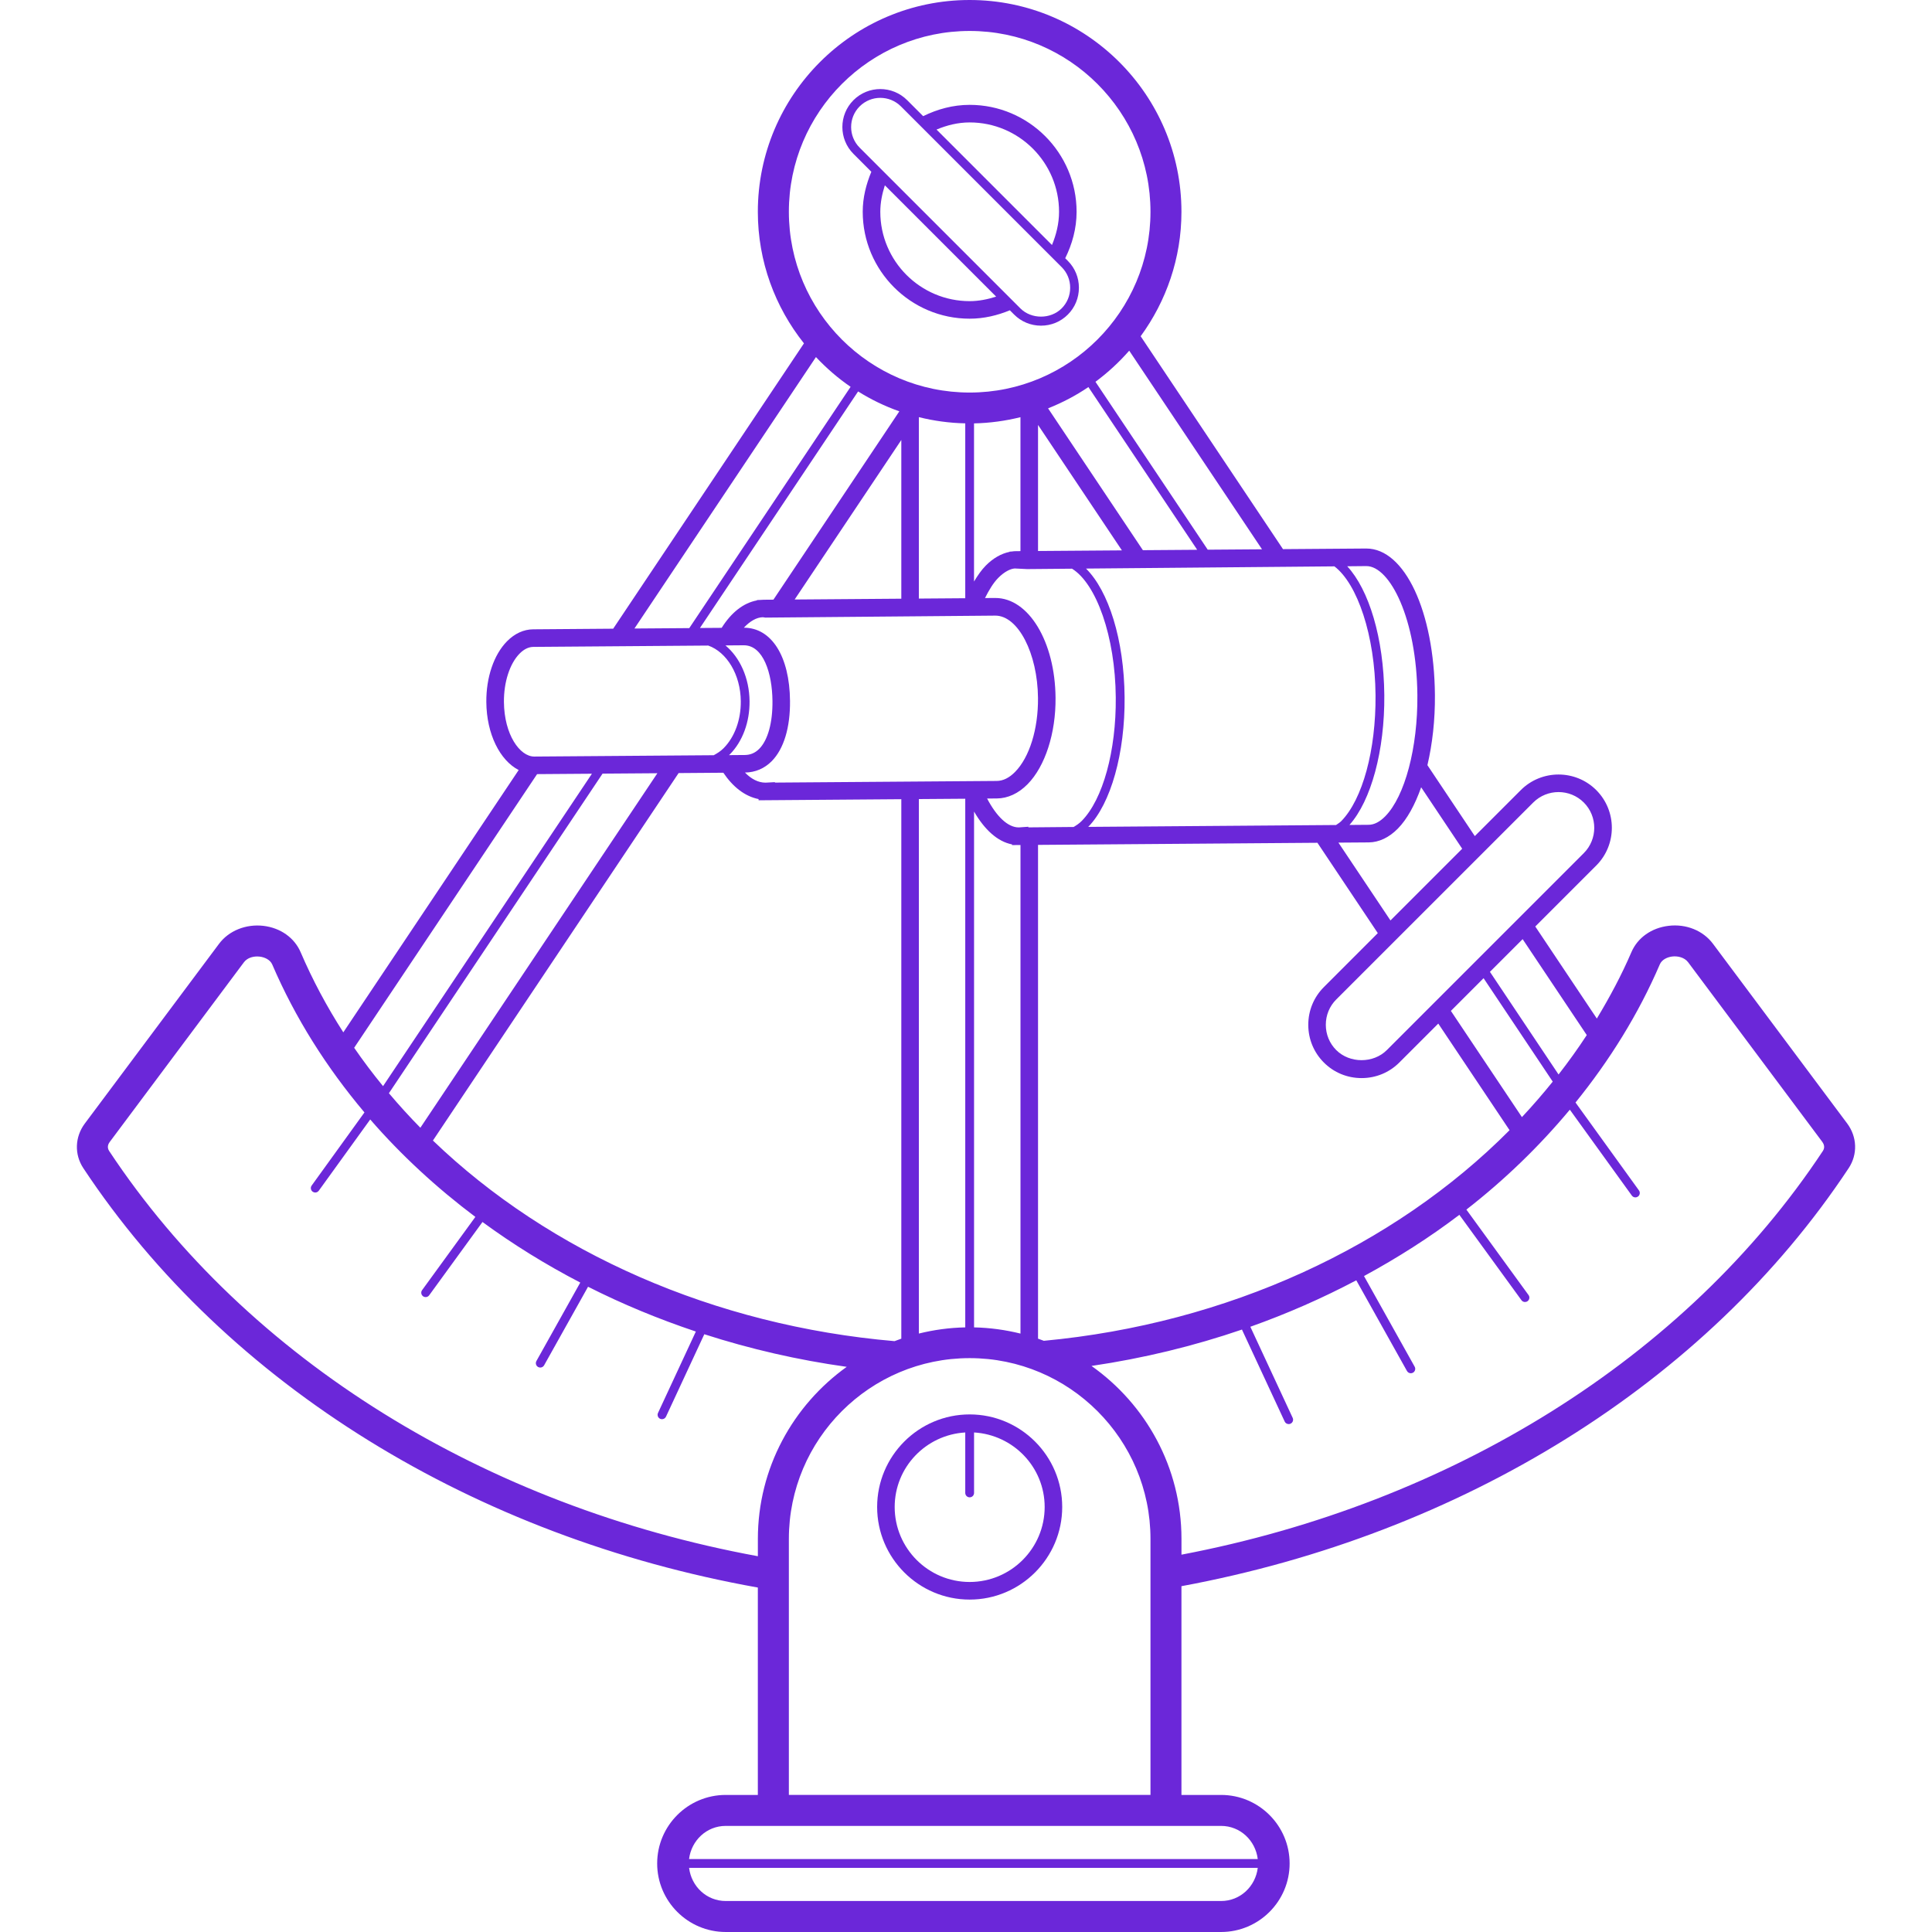 <?xml version="1.0" encoding="iso-8859-1"?>
<!-- Generator: Adobe Illustrator 19.0.0, SVG Export Plug-In . SVG Version: 6.00 Build 0)  -->
<svg xmlns="http://www.w3.org/2000/svg" xmlns:xlink="http://www.w3.org/1999/xlink" version="1.1" id="Layer_1" x="0px" y="0px" viewBox="0 0 249.332 249.332" style="enable-background:new 0 0 249.332 249.332;" xml:space="preserve" width="512px" height="512px">
<g>
	<g>
		<g>
			<path d="M238.386,144.988l-17.32-23.188c-1.264-1.7-3.456-2.592-5.72-2.32c-2.212,0.26-4.012,1.536-4.812,3.412     c-1.272,2.96-2.792,5.796-4.456,8.556l-7.944-11.88l7.868-7.868c2.684-2.684,2.684-7.052,0-9.736c-2.68-2.68-7.056-2.68-9.736,0     l-5.936,5.936l-6.116-9.152c0.64-2.732,0.996-5.82,0.968-9.064c-0.096-10.784-3.9-18.896-8.852-18.896h-0.032l-10.724,0.08     l-18.368-27.476c3.296-4.516,5.264-10.056,5.264-16.06C152.47,12.26,140.21,0,125.134,0c-15.072,0-27.332,12.26-27.332,27.332     c0,6.416,2.236,12.312,5.952,16.98l-24.62,36.824c-5.352,0.04-10.148,0.076-10.32,0.08c-1.228,0.008-2.396,0.544-3.384,1.548     c-1.7,1.724-2.696,4.66-2.668,7.844c0.036,4.144,1.76,7.528,4.176,8.768l-22.632,33.852c-2.116-3.292-3.964-6.744-5.504-10.332     c-0.804-1.876-2.604-3.152-4.816-3.412c-2.252-0.256-4.452,0.624-5.72,2.32l-17.32,23.192c-1.288,1.724-1.368,3.984-0.196,5.756     c18.616,28.128,50.624,47.62,87.052,54.128v26.764h-4.148c-4.876,0-8.844,3.968-8.844,8.844c0,4.876,3.968,8.844,8.844,8.844     h63.932c4.876,0,8.844-3.968,8.844-8.844c0-4.876-3.968-8.844-8.844-8.844h-5.116v-26.94     c36.04-6.676,67.656-26.068,86.108-53.948C239.754,148.98,239.678,146.72,238.386,144.988z M204.778,133.58     c-1.136,1.744-2.356,3.436-3.64,5.088l-8.856-13.248l4.22-4.22L204.778,133.58z M87.578,99.768     c2.616-0.02,4.732-0.036,5.772-0.044c1.208,1.796,2.756,3.048,4.548,3.4v0.156l18.42-0.14v69.62     c-0.292,0.1-0.584,0.208-0.872,0.32c-23.264-2-44.52-11.416-59.576-25.888L87.578,99.768z M54.25,145.54     c-1.416-1.44-2.768-2.924-4.06-4.456L77.762,99.84c2.296-0.016,4.756-0.036,7.076-0.052L54.25,145.54z M128.438,79.448     c0.004,0,0.012,0,0.016,0c2.936,0,5.452,4.86,5.504,10.628c0.036,3.996-1.096,7.652-2.96,9.544     c-0.752,0.768-1.552,1.16-2.368,1.164l-28.62,0.212l-0.008-0.056l-1.192,0.064c-0.008,0-0.016,0-0.024,0     c-0.948,0-1.848-0.484-2.644-1.304c1.328-0.016,2.524-0.524,3.46-1.476c1.552-1.576,2.388-4.336,2.352-7.772     c-0.048-5.744-2.384-9.444-5.952-9.444h-0.004c0.792-0.848,1.644-1.336,2.448-1.352l0.34,0.048L128.438,79.448z M118.582,77.248     V53.836c1.928,0.476,3.928,0.756,5.988,0.8v22.568L118.582,77.248z M144.786,71.028l-10.824,0.08V54.84L144.786,71.028z      M135.258,52.7c1.84-0.736,3.588-1.648,5.204-2.748l14.04,21l-7.008,0.052L135.258,52.7z M138.35,73.392     c3.132,1.94,5.576,8.716,5.644,16.6c0.064,6.916-1.66,13.176-4.388,15.948c-0.34,0.348-0.696,0.572-1.048,0.784l-5.84,0.052     l-0.012-0.08l-1.216,0.084c-0.008,0-0.012,0-0.02,0c-1.4,0-2.856-1.396-4.08-3.728l1.256-0.008     c1.42-0.012,2.792-0.648,3.968-1.84c2.268-2.308,3.652-6.584,3.608-11.156c-0.06-7.232-3.468-12.876-7.768-12.876h-0.036     l-1.3,0.008c0.512-1.024,1.064-1.944,1.704-2.596c0.772-0.784,1.572-1.188,2.136-1.22l1.592,0.08L138.35,73.392z      M125.706,104.734c1.355,2.344,3.034,3.882,4.9,4.238v0.088l0.856-0.004h0.036h0.2v63.048c-1.928-0.476-3.928-0.756-5.992-0.8     V104.734z M131.694,71.124L131.694,71.124l-0.28,0.004h-0.248c-0.208,0-0.416,0.016-0.62,0.048l-0.256,0.016v0.028     c-1.084,0.22-2.136,0.824-3.08,1.78c-0.552,0.56-1.044,1.276-1.508,2.048V54.64c2.064-0.044,4.064-0.324,5.992-0.8V71.124z      M124.57,103.08v68.224c-2.06,0.04-4.06,0.32-5.988,0.796v-68.976L124.57,103.08z M116.318,77.264l-13.764,0.104l13.764-20.588     V77.264z M99.814,77.388l-1.004,0.008h-0.212c-0.164,0-0.324,0.012-0.484,0.028l-0.428,0.016v0.044     c-1.748,0.324-3.316,1.572-4.552,3.54c-0.624,0.004-1.58,0.012-2.804,0.02l20.412-30.528c1.66,1.044,3.444,1.904,5.32,2.568     L99.814,77.388z M93.934,83.292l2.044-0.016c0.008,0,0.016,0,0.02,0c2.508,0,3.66,3.608,3.692,7.196     c0.028,2.792-0.592,5.036-1.704,6.164c-0.528,0.532-1.14,0.796-1.88,0.8l-2.028,0.016c0.04-0.04,0.084-0.068,0.124-0.108     c1.632-1.66,2.556-4.156,2.532-6.848c-0.028-3.024-1.268-5.668-3.112-7.2C93.818,83.292,93.934,83.292,93.934,83.292z      M125.138,175.272c12.868,0,23.336,10.468,23.336,23.332v33.036h-46.668v-33.036C101.806,185.736,112.27,175.272,125.138,175.272     z M133.962,172.76v-63.724l36.056-0.272l7.792,11.66l-6.96,6.964c-1.296,1.296-2.012,3.024-2.012,4.868s0.716,3.572,2.012,4.868     c1.292,1.296,3.024,2.008,4.868,2.008c1.844,0,3.572-0.712,4.868-2.008l5.028-5.028l9.2,13.76     c-14.952,15.052-36.448,24.964-60.1,27.18C134.466,172.944,134.214,172.848,133.962,172.76z M187.242,130.46l4.22-4.22     l8.924,13.348c-1.26,1.568-2.584,3.096-3.976,4.58L187.242,130.46z M197.87,103.568c0.904-0.9,2.084-1.348,3.264-1.348     s2.364,0.448,3.264,1.348c1.796,1.8,1.796,4.728,0,6.528l-25.42,25.42c-1.736,1.74-4.796,1.736-6.532,0     c-0.868-0.868-1.344-2.024-1.344-3.264c0-1.236,0.476-2.396,1.344-3.264L197.87,103.568z M188.702,109.532l-9.256,9.256     l-6.716-10.044l3.912-0.028c1.32-0.012,2.616-0.624,3.752-1.776c1.208-1.224,2.22-3.088,3.012-5.336L188.702,109.532z      M176.318,73.056c0.008,0,0.012,0,0.016,0c3.048,0,6.496,6.828,6.584,16.648c0.06,6.776-1.608,13.064-4.148,15.644     c-0.712,0.724-1.432,1.092-2.148,1.096l-2.472,0.02c2.796-3.124,4.564-9.612,4.5-16.76c-0.068-7.412-1.996-13.608-4.784-16.624     L176.318,73.056z M172.21,73.092c2.964,2.248,5.24,8.9,5.308,16.62c0.06,7.084-1.68,13.468-4.428,16.26     c-0.216,0.22-0.444,0.332-0.668,0.5l-31.98,0.24c2.92-2.984,4.76-9.544,4.692-16.732c-0.064-7.48-2.08-13.724-4.98-16.604     L172.21,73.092z M162.866,70.888l-7.004,0.052l-14.488-21.668c1.592-1.18,3.052-2.524,4.356-4.016L162.866,70.888z      M101.806,27.328c0-12.864,10.464-23.332,23.332-23.332c12.868,0,23.336,10.468,23.336,23.332     c0,12.864-10.468,23.332-23.336,23.332C112.27,50.66,101.806,40.192,101.806,27.328z M105.302,46.08     c1.352,1.432,2.84,2.728,4.472,3.84l-20.82,31.14c-2.064,0.016-4.54,0.036-7.076,0.052L105.302,46.08z M65.034,90.588     c-0.02-2.56,0.752-4.948,2.02-6.236c0.564-0.572,1.164-0.864,1.784-0.868c0.324-0.004,16.272-0.124,22.564-0.172     c2.384,0.84,4.172,3.728,4.2,7.192c0.02,2.396-0.784,4.596-2.208,6.044c-0.396,0.4-0.836,0.676-1.284,0.916     c-5.804,0.044-22.812,0.172-23.144,0.172c-0.004,0-0.012,0-0.016,0C67.086,97.636,65.07,94.812,65.034,90.588z M69.314,99.904     c0.928-0.008,3.708-0.028,7.076-0.052l-26.956,40.32c-1.316-1.604-2.56-3.256-3.728-4.952L69.314,99.904z M14.09,148.544     c-0.328-0.5-0.1-0.94,0.064-1.16l17.32-23.192c0.42-0.56,1.116-0.756,1.724-0.756c0.112,0,0.22,0.008,0.324,0.02     c0.596,0.072,1.336,0.376,1.612,1.016c2.964,6.904,7.012,13.292,11.9,19.092L40.222,153c-0.184,0.252-0.124,0.608,0.128,0.792     c0.1,0.072,0.216,0.108,0.332,0.108c0.176,0,0.348-0.084,0.46-0.236l6.636-9.192c4,4.608,8.56,8.812,13.568,12.576l-6.872,9.448     c-0.188,0.252-0.128,0.608,0.124,0.792c0.096,0.072,0.216,0.108,0.332,0.108c0.176,0,0.348-0.08,0.456-0.232l6.88-9.46     c3.948,2.892,8.168,5.504,12.62,7.816l-5.66,10.124c-0.152,0.272-0.056,0.62,0.22,0.772c0.088,0.048,0.184,0.072,0.276,0.072     c0.2,0,0.392-0.104,0.496-0.288l5.672-10.14c4.432,2.24,9.084,4.164,13.912,5.78l-4.884,10.508     c-0.128,0.284-0.008,0.62,0.276,0.752c0.08,0.036,0.156,0.052,0.24,0.052c0.216,0,0.416-0.12,0.516-0.328l4.944-10.636     c5.904,1.904,12.052,3.324,18.38,4.208c-6.928,4.964-11.468,13.06-11.468,22.216v2.224     C62.73,194.396,31.99,175.584,14.09,148.544z M157.59,245.332H93.658c-2.472,0-4.436-1.884-4.728-4.276h73.388     C162.026,243.444,160.062,245.332,157.59,245.332z M157.586,235.64c2.476,0,4.44,1.888,4.732,4.28H88.926     c0.292-2.392,2.26-4.28,4.728-4.28H157.586z M235.246,148.54c-17.736,26.8-48.088,45.496-82.772,52.096v-2.032     c0-9.22-4.6-17.368-11.612-22.324c6.708-0.988,13.212-2.568,19.432-4.7c0.004,0.012-0.004,0.028,0,0.04l5.5,11.836     c0.096,0.208,0.3,0.328,0.516,0.328c0.084,0,0.16-0.016,0.24-0.052c0.284-0.132,0.408-0.468,0.276-0.752l-5.464-11.756     c4.752-1.688,9.316-3.696,13.672-5.996l6.544,11.708c0.104,0.184,0.296,0.288,0.496,0.288c0.092,0,0.188-0.024,0.276-0.072     c0.272-0.152,0.372-0.5,0.22-0.772l-6.54-11.7c4.34-2.356,8.468-4.984,12.308-7.904v0.004l8.012,11.016     c0.108,0.152,0.28,0.232,0.456,0.232c0.116,0,0.236-0.036,0.332-0.108c0.252-0.184,0.312-0.54,0.124-0.792l-8.012-11.016     c-0.004-0.004-0.008-0.004-0.008-0.008c4.96-3.86,9.428-8.188,13.352-12.896l8,11.084c0.112,0.156,0.284,0.236,0.46,0.236     c0.116,0,0.232-0.036,0.332-0.108c0.252-0.18,0.312-0.536,0.128-0.792l-8.188-11.344c4.42-5.464,8.128-11.42,10.88-17.828     c0.272-0.64,1.008-0.944,1.604-1.016c0.636-0.076,1.544,0.072,2.048,0.74l17.32,23.188     C235.346,147.604,235.574,148.048,235.246,148.54z" fill="#6b27d9"/>
			<path d="M125.138,206.432c6.584,0,11.944-5.36,11.944-11.948s-5.36-11.948-11.944-11.948c-6.584,0-11.94,5.36-11.94,11.948     S118.554,206.432,125.138,206.432z M124.57,184.864v7.804c0,0.312,0.252,0.568,0.568,0.568s0.568-0.252,0.568-0.568v-7.804     c5.068,0.3,9.112,4.48,9.112,9.62c0,5.336-4.344,9.676-9.68,9.676c-5.336,0-9.676-4.34-9.676-9.676     C115.462,189.34,119.502,185.164,124.57,184.864z" fill="#6b27d9"/>
			<path d="M112.45,22.168c-0.664,1.604-1.112,3.32-1.112,5.16c0,7.608,6.188,13.8,13.796,13.8c1.848,0,3.58-0.42,5.192-1.084     l0.552,0.552c0.924,0.924,2.156,1.432,3.468,1.432c1.312,0,2.544-0.508,3.464-1.432c0.92-0.92,1.428-2.152,1.428-3.464     s-0.508-2.544-1.428-3.464l-0.34-0.34c0.9-1.82,1.468-3.832,1.468-5.996c0-7.608-6.192-13.8-13.8-13.8     c-2.168,0-4.18,0.564-6,1.46l-2.064-2.064c-1.916-1.912-5.02-1.912-6.932,0c-1.908,1.912-1.908,5.02,0,6.928L112.45,22.168z      M125.138,38.864c-6.36,0-11.532-5.172-11.532-11.532c0-1.2,0.244-2.332,0.588-3.416l14.364,14.364     C127.47,38.624,126.338,38.864,125.138,38.864z M125.138,15.8c6.36,0,11.536,5.172,11.536,11.532     c0,1.528-0.364,2.956-0.912,4.288l-14.9-14.9C122.19,16.168,123.61,15.8,125.138,15.8z M110.942,13.728     c0.736-0.732,1.7-1.1,2.664-1.1c0.964,0,1.928,0.368,2.66,1.1l20.744,20.744c0.712,0.708,1.1,1.656,1.1,2.664     s-0.392,1.956-1.1,2.664c-1.416,1.416-3.912,1.416-5.324,0l-20.744-20.744C109.474,17.588,109.474,15.196,110.942,13.728z" fill="#6b27d9"/>
		</g>
	</g>
</g>
<g>
</g>
<g>
</g>
<g>
</g>
<g>
</g>
<g>
</g>
<g>
</g>
<g>
</g>
<g>
</g>
<g>
</g>
<g>
</g>
<g>
</g>
<g>
</g>
<g>
</g>
<g>
</g>
<g>
</g>
</svg>
